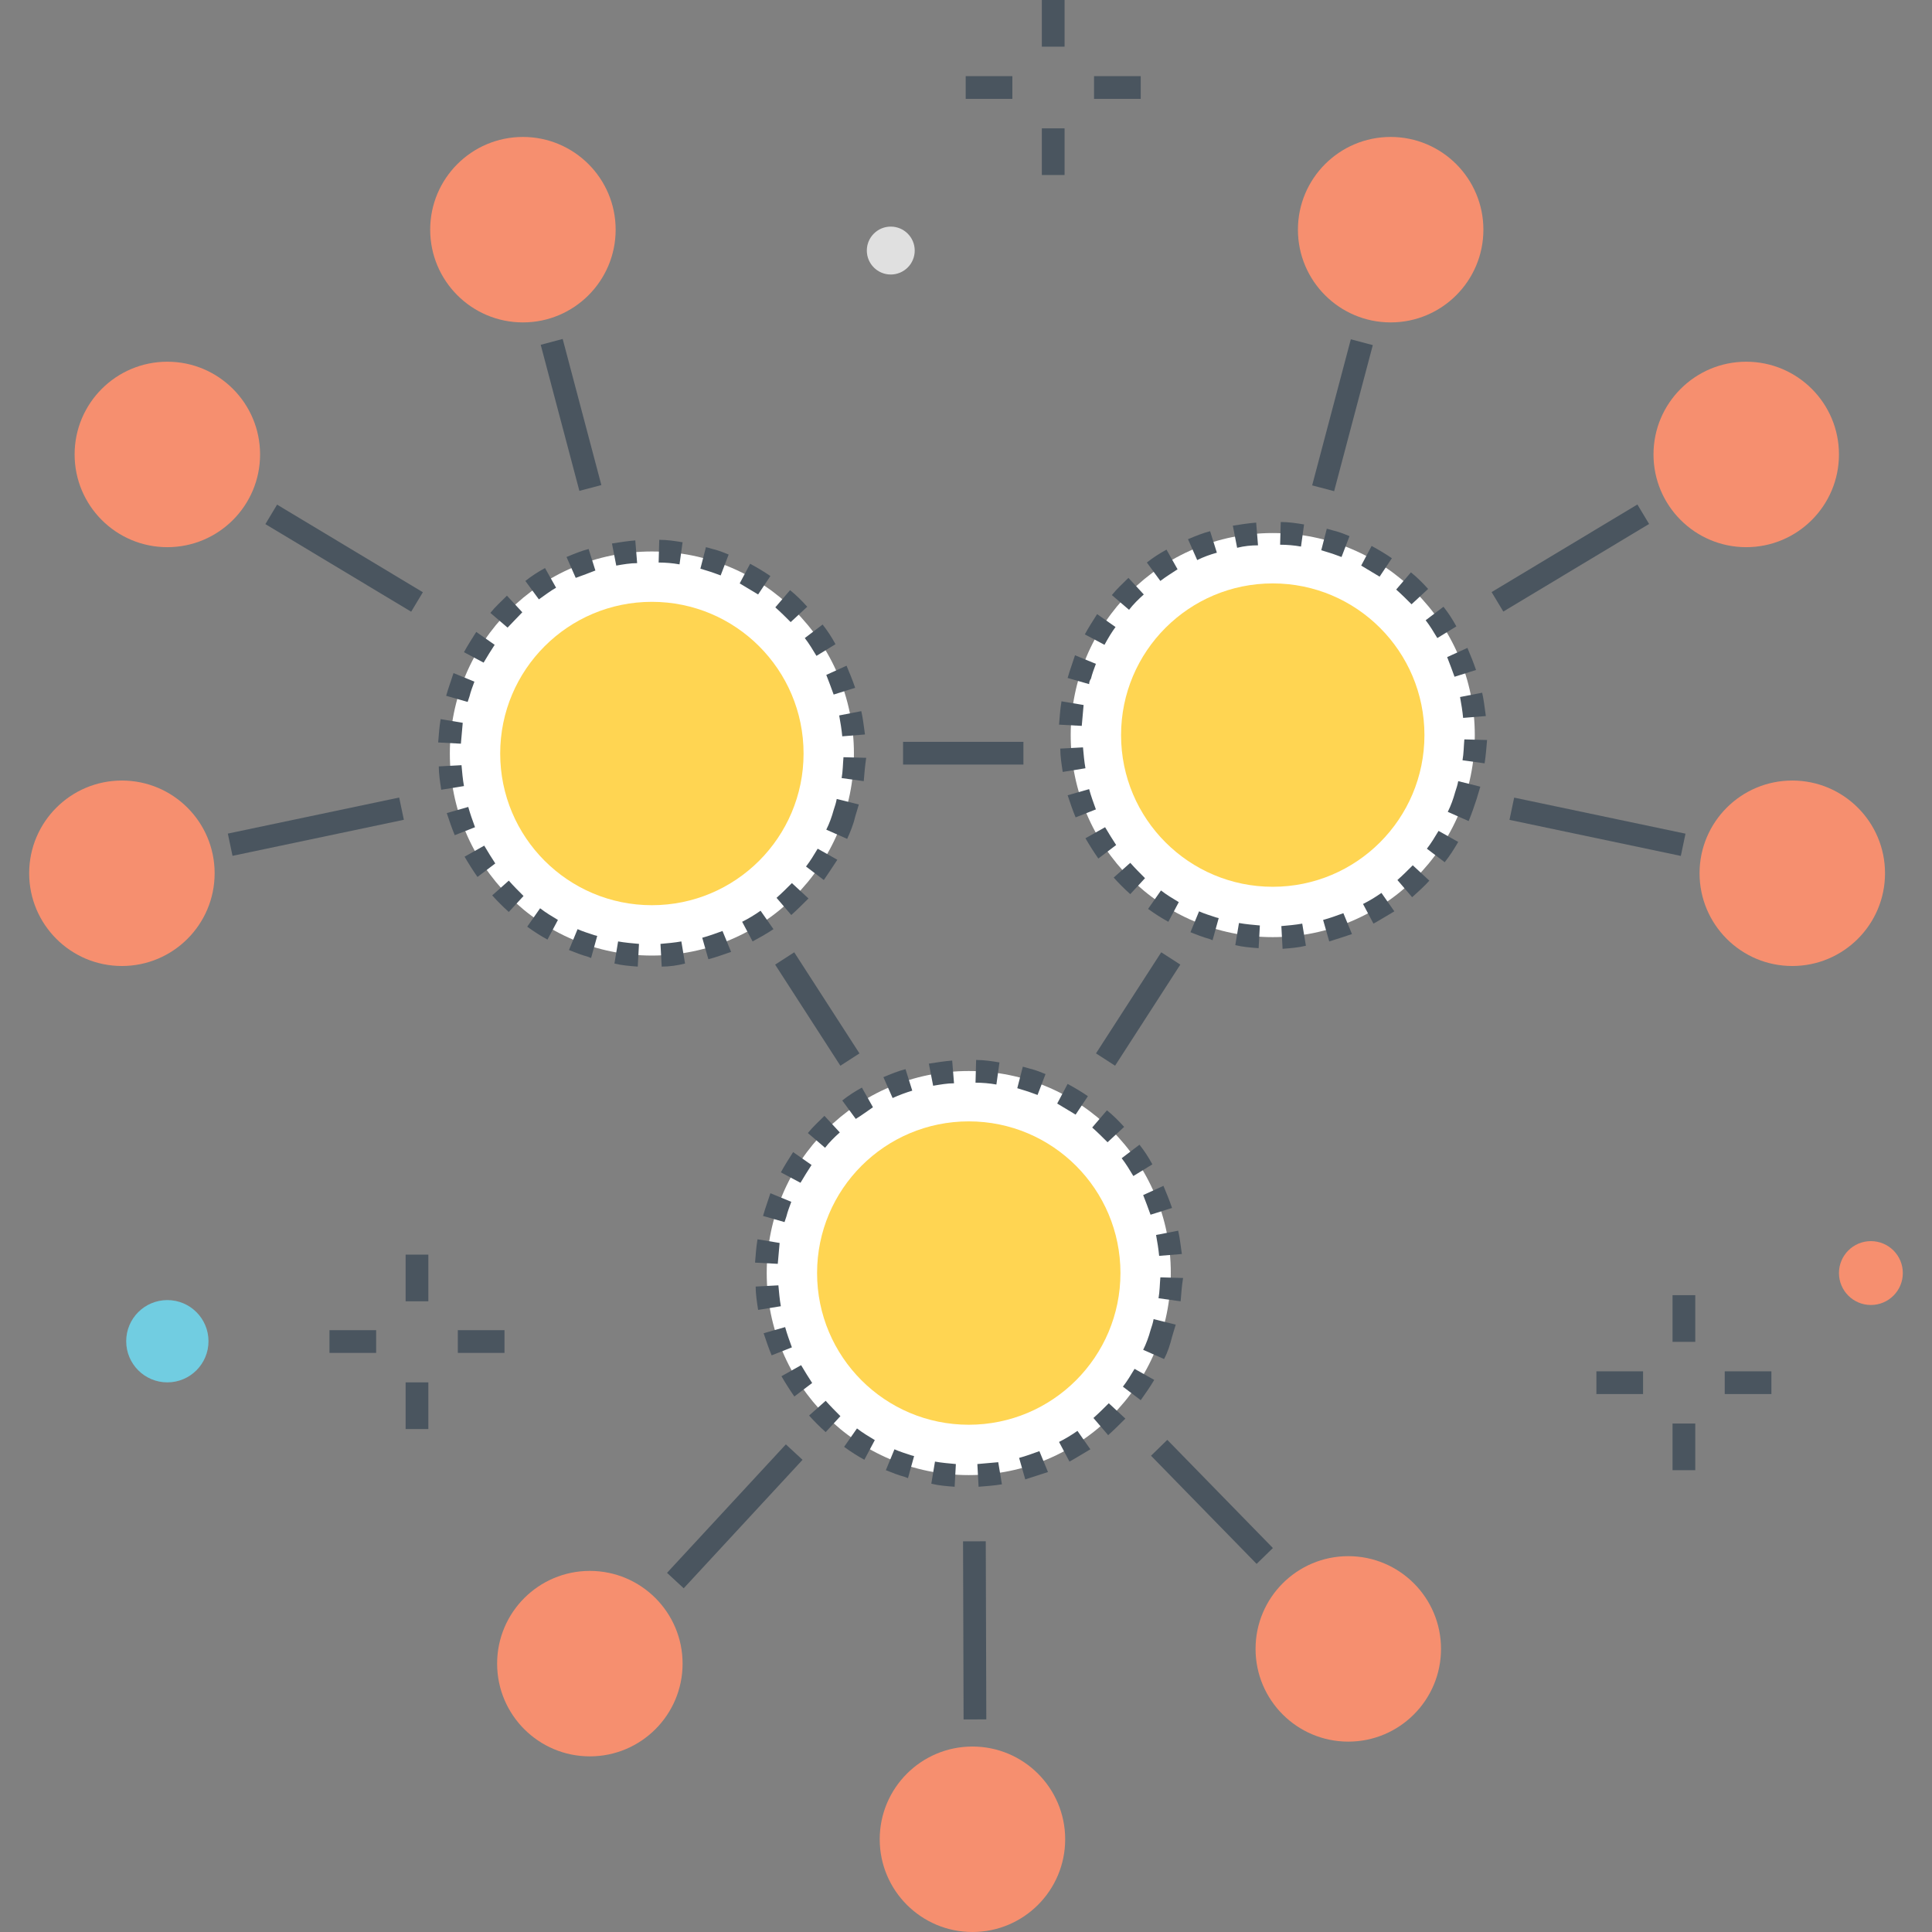 <?xml version="1.0" encoding="iso-8859-1"?>
<!-- Generator: Adobe Illustrator 19.0.0, SVG Export Plug-In . SVG Version: 6.00 Build 0)  -->
<svg version="1.1" id="Capa_1" xmlns="http://www.w3.org/2000/svg" xmlns:xlink="http://www.w3.org/1999/xlink" x="0px" y="0px"
	 viewBox="0 0 314.6 314.6" style="enable-background:new 0 0 314.6 314.6;" xml:space="preserve">
<rect x="0" y="0" width="314.6" height="314.6" fill="#808080" stroke="none"/>
<circle style="fill:#FFFFFF;" cx="106.15" cy="122.7" r="32.9"/>
<circle style="fill:#FFD552;" cx="106.15" cy="122.7" r="24.7"/>
<path style="fill:#4A555F;" d="M107.75,157.4l-0.2-3.7c1.1-0.1,2.3-0.2,3.4-0.4l0.6,3.6C110.35,157.2,109.05,157.4,107.75,157.4z
	 M103.85,157.4c-1.3-0.1-2.6-0.2-3.8-0.5l0.6-3.6c1.1,0.2,2.3,0.3,3.4,0.4L103.85,157.4z M115.35,156.2l-1-3.5
	c1.1-0.3,2.2-0.7,3.3-1.1l1.4,3.4C117.85,155.4,116.55,155.9,115.35,156.2z M96.25,156l-0.5-0.2c-1.1-0.3-2.1-0.7-3.1-1.1l1.4-3.4
	c0.9,0.4,1.9,0.7,2.8,1l0.4,0.1L96.25,156z M122.55,153.3l-1.7-3.2c1-0.5,2-1.1,3-1.8l2.1,3C124.75,152.1,123.65,152.7,122.55,153.3
	z M89.15,153c-1.1-0.6-2.2-1.3-3.3-2.1l2.1-3c0.9,0.7,1.9,1.3,2.9,1.9L89.15,153z M128.85,149l-2.4-2.8c0.9-0.8,1.7-1.6,2.5-2.4
	l2.7,2.5C130.75,147.2,129.85,148.1,128.85,149z M82.85,148.5c-1-0.9-1.9-1.8-2.7-2.7l2.7-2.4c0.8,0.9,1.6,1.7,2.4,2.5L82.85,148.5z
	 M134.15,143.3l-2.9-2.2c0.7-0.9,1.3-1.9,1.9-2.9l3.2,1.8C135.55,141.2,134.85,142.3,134.15,143.3z M77.75,142.8
	c-0.7-1-1.4-2.1-2.1-3.3l3.2-1.8c0.6,1,1.2,2,1.8,2.9L77.75,142.8z M137.95,136.6l-3.4-1.5c0.5-1,0.9-2.1,1.2-3.2
	c0.2-0.6,0.4-1.2,0.5-1.8l3.6,0.9c-0.2,0.7-0.4,1.3-0.6,2C138.95,134.3,138.45,135.5,137.95,136.6z M74.05,136
	c-0.5-1.2-0.9-2.4-1.3-3.6l3.5-1c0.3,1.1,0.7,2.2,1.1,3.3L74.05,136z M71.85,128.6c-0.2-1.3-0.4-2.6-0.4-3.8l3.7-0.2
	c0.1,1.1,0.2,2.3,0.4,3.4L71.85,128.6z M140.65,127.2l-3.6-0.5c0.2-1.1,0.2-2.3,0.3-3.4l3.7,0.1
	C140.85,124.7,140.75,126,140.65,127.2z M75.05,121.1l-3.7-0.2c0.1-1.3,0.2-2.6,0.4-3.8l3.6,0.6C75.25,118.8,75.15,120,75.05,121.1z
	 M137.15,119.9c-0.1-1.1-0.3-2.3-0.5-3.4l3.6-0.7c0.3,1.3,0.4,2.5,0.6,3.8L137.15,119.9z M76.15,114.3l-3.5-1c0.1-0.3,0.2-0.7,0.3-1
	c0.3-0.9,0.6-1.8,0.9-2.7l3.4,1.4c-0.3,0.8-0.6,1.6-0.8,2.4C76.35,113.7,76.25,114,76.15,114.3z M135.75,113.1
	c-0.4-1.1-0.8-2.2-1.2-3.2l3.3-1.5c0.5,1.2,1,2.4,1.4,3.6L135.75,113.1z M78.75,107.9l-3.2-1.7c0.6-1.1,1.3-2.2,2-3.3l3,2.1
	C79.95,105.9,79.35,106.9,78.75,107.9z M132.95,106.8c-0.6-1-1.2-2-1.9-2.9l2.9-2.2c0.8,1,1.5,2.1,2.1,3.2L132.95,106.8z
	 M82.65,102.2l-2.8-2.4c0.8-1,1.8-1.9,2.7-2.8l2.5,2.7C84.25,100.5,83.45,101.4,82.65,102.2z M128.75,101.3
	c-0.8-0.8-1.6-1.6-2.5-2.4l2.4-2.8c1,0.8,1.9,1.7,2.8,2.7L128.75,101.3z M87.75,97.6l-2.2-3c1-0.8,2.1-1.5,3.2-2.1l1.8,3.2
	C89.65,96.2,88.75,96.9,87.75,97.6z M123.45,96.8c-1-0.6-2-1.2-3-1.8l1.7-3.2c1.1,0.6,2.3,1.3,3.3,2L123.45,96.8z M93.75,94.1
	l-1.5-3.4c1.2-0.5,2.4-1,3.6-1.3l1.1,3.5C95.95,93.3,94.85,93.7,93.75,94.1z M117.35,93.7c-0.6-0.2-1.3-0.5-2-0.7
	c-0.4-0.1-0.9-0.3-1.3-0.4l0.9-3.5c0.5,0.1,1,0.3,1.5,0.4c0.7,0.2,1.5,0.5,2.2,0.8L117.35,93.7z M100.35,92.1l-0.7-3.6
	c1.3-0.2,2.5-0.4,3.8-0.5l0.3,3.7C102.65,91.7,101.45,91.9,100.35,92.1z M110.65,91.9c-1.1-0.2-2.3-0.3-3.4-0.3l0.1-3.7
	c1.3,0,2.6,0.2,3.8,0.4L110.65,91.9z"/>
<circle style="fill:#FFFFFF;" cx="157.75" cy="207.3" r="32.9"/>
<circle style="fill:#FFD552;" cx="157.75" cy="207.3" r="24.7"/>
<path style="fill:#4A555F;" d="M159.35,242.1l-0.2-3.7c1.1-0.1,2.3-0.2,3.4-0.3l0.6,3.6C161.95,241.9,160.65,242,159.35,242.1z
	 M155.45,242.1c-1.3-0.1-2.6-0.2-3.8-0.5l0.6-3.6c1.1,0.2,2.3,0.3,3.4,0.4L155.45,242.1z M166.95,240.9l-1-3.5
	c1.1-0.3,2.2-0.7,3.3-1.1l1.4,3.4C169.45,240.1,168.15,240.5,166.95,240.9z M147.85,240.7l-0.5-0.2c-1.1-0.3-2.1-0.7-3.1-1.1
	l1.4-3.4c0.9,0.4,1.9,0.7,2.8,1l0.4,0.1L147.85,240.7z M174.15,238l-1.7-3.2c1-0.5,2-1.1,3-1.8l2.1,3
	C176.35,236.7,175.25,237.4,174.15,238z M140.75,237.7c-1.1-0.6-2.2-1.3-3.3-2.1l2.1-3c0.9,0.7,1.9,1.3,2.9,1.9L140.75,237.7z
	 M180.45,233.7l-2.4-2.8c0.9-0.8,1.7-1.6,2.5-2.4l2.7,2.5C182.35,231.9,181.45,232.8,180.45,233.7z M134.45,233.2
	c-1-0.9-1.9-1.8-2.7-2.7l2.7-2.4c0.8,0.9,1.6,1.7,2.4,2.5L134.45,233.2z M185.75,228l-2.9-2.2c0.7-0.9,1.3-1.9,1.9-2.9l3.2,1.8
	C187.25,225.9,186.45,227,185.75,228z M129.35,227.4c-0.7-1-1.4-2.1-2.1-3.3l3.2-1.8c0.6,1,1.2,2,1.8,2.9L129.35,227.4z
	 M189.55,221.3l-3.4-1.5c0.5-1,0.9-2.1,1.2-3.2c0.2-0.6,0.4-1.2,0.5-1.8l3.6,0.9c-0.2,0.7-0.4,1.3-0.6,2
	C190.55,218.9,190.15,220.2,189.55,221.3z M125.65,220.7c-0.5-1.2-0.9-2.4-1.3-3.6l3.5-1c0.3,1.1,0.7,2.2,1.1,3.3L125.65,220.7z
	 M123.45,213.3c-0.2-1.3-0.4-2.6-0.4-3.8l3.7-0.2c0.1,1.1,0.2,2.3,0.4,3.4L123.45,213.3z M192.25,211.9l-3.6-0.5
	c0.2-1.1,0.2-2.3,0.3-3.4l3.7,0.1C192.45,209.3,192.35,210.6,192.25,211.9z M126.65,205.8l-3.7-0.2c0.1-1.3,0.2-2.6,0.4-3.8l3.6,0.6
	C126.85,203.5,126.75,204.6,126.65,205.8z M188.75,204.5c-0.1-1.1-0.3-2.3-0.5-3.4l3.6-0.7c0.3,1.3,0.4,2.5,0.6,3.8L188.75,204.5z
	 M127.75,199l-3.5-1c0.1-0.3,0.2-0.7,0.3-1c0.3-0.9,0.6-1.8,0.9-2.7l3.4,1.4c-0.3,0.8-0.6,1.6-0.8,2.4
	C127.95,198.4,127.85,198.7,127.75,199z M187.35,197.8c-0.4-1.1-0.8-2.2-1.2-3.2l3.3-1.5c0.5,1.2,1,2.4,1.4,3.6L187.35,197.8z
	 M130.35,192.6l-3.2-1.7c0.6-1.1,1.3-2.2,2-3.3l3,2.1C131.55,190.6,130.95,191.6,130.35,192.6z M184.55,191.5c-0.6-1-1.2-2-1.9-2.9
	l2.9-2.2c0.8,1,1.5,2.1,2.1,3.2L184.55,191.5z M134.35,186.9l-2.8-2.4c0.8-1,1.8-1.9,2.7-2.8l2.5,2.7
	C135.85,185.2,135.05,186,134.35,186.9z M180.35,186c-0.8-0.8-1.6-1.6-2.5-2.4l2.4-2.8c1,0.8,1.9,1.7,2.8,2.7L180.35,186z
	 M139.35,182.2l-2.2-3c1-0.8,2.1-1.5,3.2-2.1l1.8,3.2C141.25,180.9,140.35,181.6,139.35,182.2z M175.15,181.5c-1-0.6-2-1.2-3-1.8
	l1.7-3.2c1.1,0.6,2.3,1.3,3.3,2L175.15,181.5z M145.35,178.8l-1.5-3.4c1.2-0.5,2.4-1,3.6-1.3l1.1,3.5
	C147.55,177.9,146.45,178.3,145.35,178.8z M168.95,178.3c-0.6-0.2-1.3-0.5-2-0.7c-0.4-0.1-0.9-0.3-1.3-0.4l0.9-3.5
	c0.5,0.1,1,0.3,1.5,0.4c0.7,0.2,1.5,0.5,2.2,0.8L168.95,178.3z M151.95,176.8l-0.7-3.6c1.3-0.2,2.5-0.4,3.8-0.5l0.3,3.7
	C154.25,176.4,153.15,176.6,151.95,176.8z M162.25,176.6c-1.1-0.2-2.3-0.3-3.4-0.3l0.1-3.7c1.3,0,2.6,0.2,3.8,0.4L162.25,176.6z"/>
<circle style="fill:#FFFFFF;" cx="207.25" cy="119.7" r="32.9"/>
<circle style="fill:#FFD552;" cx="207.25" cy="119.7" r="24.7"/>
<path style="fill:#4A555F;" d="M208.85,154.5l-0.2-3.7c1.1-0.1,2.3-0.2,3.4-0.4l0.6,3.6C211.45,154.3,210.15,154.4,208.85,154.5z
	 M204.95,154.4c-1.3-0.1-2.6-0.2-3.8-0.5l0.6-3.6c1.1,0.2,2.3,0.3,3.4,0.4L204.95,154.4z M216.45,153.3l-1-3.5
	c1.1-0.3,2.2-0.7,3.3-1.1l1.4,3.4C218.95,152.5,217.75,152.9,216.45,153.3z M197.45,153.1l-0.5-0.2c-1.1-0.3-2.1-0.7-3.1-1.1
	l1.4-3.4c0.9,0.4,1.9,0.7,2.8,1l0.4,0.1L197.45,153.1z M223.65,150.4l-1.7-3.2c1-0.5,2-1.1,3-1.8l2.1,3
	C225.85,149.1,224.75,149.8,223.65,150.4z M190.25,150.1c-1.1-0.6-2.2-1.3-3.3-2.1l2.1-3c0.9,0.7,1.9,1.3,2.9,1.9L190.25,150.1z
	 M229.95,146.1l-2.4-2.8c0.9-0.8,1.7-1.6,2.5-2.4l2.7,2.5C231.95,144.3,230.95,145.2,229.95,146.1z M184.05,145.6
	c-1-0.9-1.9-1.8-2.7-2.7l2.7-2.4c0.8,0.9,1.6,1.7,2.4,2.5L184.05,145.6z M235.25,140.4l-2.9-2.2c0.7-0.9,1.3-1.9,1.9-2.9l3.2,1.8
	C236.75,138.3,236.05,139.4,235.25,140.4z M178.85,139.8c-0.7-1-1.4-2.1-2.1-3.3l3.2-1.8c0.6,1,1.2,2,1.8,2.9L178.85,139.8z
	 M239.15,133.7l-3.4-1.5c0.5-1,0.9-2.1,1.2-3.2c0.2-0.6,0.4-1.2,0.5-1.8l3.6,0.9c-0.2,0.7-0.4,1.3-0.6,2
	C240.05,131.3,239.65,132.5,239.15,133.7z M175.15,133.1c-0.5-1.2-0.9-2.4-1.3-3.6l3.5-1c0.3,1.1,0.7,2.2,1.1,3.3L175.15,133.1z
	 M173.05,125.7c-0.2-1.3-0.4-2.6-0.4-3.8l3.7-0.2c0.1,1.1,0.2,2.3,0.4,3.4L173.05,125.7z M241.75,124.3l-3.6-0.5
	c0.2-1.1,0.2-2.3,0.3-3.4l3.7,0.1C242.05,121.7,241.95,123,241.75,124.3z M176.15,118.2l-3.7-0.2c0.1-1.3,0.2-2.6,0.4-3.8l3.6,0.6
	C176.35,115.9,176.25,117,176.15,118.2z M238.25,116.9c-0.1-1.1-0.3-2.3-0.5-3.4l3.6-0.7c0.3,1.3,0.4,2.5,0.6,3.8L238.25,116.9z
	 M177.35,111.4l-3.5-1c0.1-0.3,0.2-0.7,0.3-1c0.3-0.9,0.6-1.8,0.9-2.7l3.4,1.4c-0.3,0.8-0.6,1.6-0.8,2.4
	C177.45,110.8,177.35,111.1,177.35,111.4z M236.85,110.2c-0.4-1.1-0.8-2.2-1.2-3.2l3.3-1.5c0.5,1.2,1,2.4,1.4,3.6L236.85,110.2z
	 M179.85,105l-3.2-1.7c0.6-1.1,1.3-2.2,2-3.3l3,2.1C181.05,102.9,180.45,103.9,179.85,105z M234.05,103.9c-0.6-1-1.2-2-1.9-2.9
	l2.9-2.2c0.8,1,1.5,2.1,2.1,3.2L234.05,103.9z M183.85,99.3l-2.8-2.4c0.8-1,1.8-1.9,2.7-2.8l2.5,2.7
	C185.35,97.6,184.55,98.4,183.85,99.3z M229.85,98.4c-0.8-0.8-1.6-1.6-2.5-2.4l2.4-2.8c1,0.8,1.9,1.7,2.8,2.7L229.85,98.4z
	 M188.95,94.6l-2.2-3c1-0.8,2.1-1.5,3.2-2.1l1.8,3.2C190.85,93.3,189.85,93.9,188.95,94.6z M224.65,93.9c-1-0.6-2-1.2-3-1.8l1.7-3.2
	c1.1,0.6,2.3,1.3,3.3,2L224.65,93.9z M194.95,91.2l-1.5-3.4c1.2-0.5,2.4-1,3.6-1.3l1.1,3.5C197.05,90.3,195.95,90.7,194.95,91.2z
	 M218.45,90.7c-0.6-0.2-1.3-0.5-2-0.7c-0.4-0.1-0.9-0.3-1.3-0.4l0.9-3.5c0.5,0.1,1,0.3,1.5,0.4c0.7,0.2,1.5,0.5,2.2,0.8L218.45,90.7
	z M201.45,89.2l-0.7-3.6c1.3-0.2,2.5-0.4,3.8-0.5l0.3,3.7C203.75,88.8,202.65,88.9,201.45,89.2z M211.85,89
	c-1.1-0.2-2.3-0.3-3.4-0.3l0.1-3.7c1.3,0,2.6,0.2,3.8,0.4L211.85,89z"/>
<g>
	<circle style="fill:#F68F6F;" cx="226.45" cy="37.4" r="15.1"/>
	<circle style="fill:#F68F6F;" cx="291.85" cy="142.2" r="15.1"/>
	<circle style="fill:#F68F6F;" cx="284.35" cy="74" r="15.1"/>
</g>
<g>
	
		<rect x="253.747" y="76.997" transform="matrix(-0.515 -0.857 0.857 -0.515 309.487 356.701)" style="fill:#4A555F;" width="3.7" height="27.699"/>
	
		<rect x="216.851" y="55.297" transform="matrix(-0.967 -0.256 0.256 -0.967 412.784 188.969)" style="fill:#4A555F;" width="3.7" height="24.599"/>
	
		<rect x="246.016" y="132.814" transform="matrix(-0.979 -0.206 0.206 -0.979 487.189 320.079)" style="fill:#4A555F;" width="28.499" height="3.7"/>
</g>
<g>
	<circle style="fill:#F68F6F;" cx="219.55" cy="268.5" r="15.1"/>
	<circle style="fill:#F68F6F;" cx="96.05" cy="270.9" r="15.1"/>
	<circle style="fill:#F68F6F;" cx="158.35" cy="299.5" r="15.1"/>
</g>
<g>
	
		<rect x="144.212" y="263.632" transform="matrix(-0.003 -1 1 -0.003 -106.293 424.991)" style="fill:#4A555F;" width="29" height="3.7"/>
	
		<rect x="185.053" y="242.909" transform="matrix(-0.699 -0.716 0.716 -0.699 160.054 556.951)" style="fill:#4A555F;" width="24.6" height="3.7"/>
	
		<rect x="117.678" y="232.598" transform="matrix(-0.734 -0.679 0.679 -0.734 39.773 509.26)" style="fill:#4A555F;" width="3.7" height="28.5"/>
</g>
<g>
	<circle style="fill:#F68F6F;" cx="85.15" cy="37.4" r="15.1"/>
	<circle style="fill:#F68F6F;" cx="19.85" cy="142.2" r="15.1"/>
	<circle style="fill:#F68F6F;" cx="27.25" cy="74" r="15.1"/>
</g>
<g>
	
		<rect x="42.238" y="89.024" transform="matrix(-0.857 -0.515 0.515 -0.857 57.304 197.655)" style="fill:#4A555F;" width="27.7" height="3.7"/>
	
		<rect x="80.64" y="65.736" transform="matrix(-0.256 -0.967 0.967 -0.256 51.421 174.739)" style="fill:#4A555F;" width="24.599" height="3.7"/>
	
		<rect x="49.513" y="120.376" transform="matrix(-0.206 -0.979 0.979 -0.206 -69.786 212.632)" style="fill:#4A555F;" width="3.7" height="28.499"/>
	<rect x="147.05" y="120.8" style="fill:#4A555F;" width="19.6" height="3.7"/>
	
		<rect x="123.224" y="162.362" transform="matrix(-0.542 -0.84 0.84 -0.542 67.247 365.047)" style="fill:#4A555F;" width="19.599" height="3.7"/>
	
		<rect x="183.563" y="154.398" transform="matrix(-0.84 -0.542 0.542 -0.84 252.085 402.721)" style="fill:#4A555F;" width="3.7" height="19.599"/>
	<rect x="272.35" y="210.9" style="fill:#4A555F;" width="3.7" height="7.6"/>
	<rect x="272.35" y="231.8" style="fill:#4A555F;" width="3.7" height="7.6"/>
	<rect x="280.85" y="223.3" style="fill:#4A555F;" width="7.6" height="3.7"/>
	<rect x="259.95" y="223.3" style="fill:#4A555F;" width="7.6" height="3.7"/>
	<rect x="169.65" style="fill:#4A555F;" width="3.7" height="7.6"/>
	<rect x="169.65" y="20.9" style="fill:#4A555F;" width="3.7" height="7.6"/>
	<rect x="178.15" y="12.4" style="fill:#4A555F;" width="7.6" height="3.7"/>
	<rect x="157.25" y="12.4" style="fill:#4A555F;" width="7.6" height="3.7"/>
	<rect x="66.05" y="204.3" style="fill:#4A555F;" width="3.7" height="7.6"/>
	<rect x="66.05" y="225.1" style="fill:#4A555F;" width="3.7" height="7.6"/>
	<rect x="74.55" y="216.6" style="fill:#4A555F;" width="7.6" height="3.7"/>
	<rect x="53.65" y="216.6" style="fill:#4A555F;" width="7.6" height="3.7"/>
</g>
<circle style="fill:#F68F6F;" cx="304.65" cy="207.3" r="5.2"/>
<circle style="fill:#71CDE1;" cx="27.25" cy="218.4" r="6.7"/>
<circle style="fill:#E0E0E0;" cx="145.05" cy="40.8" r="3.9"/>
<g>
</g>
<g>
</g>
<g>
</g>
<g>
</g>
<g>
</g>
<g>
</g>
<g>
</g>
<g>
</g>
<g>
</g>
<g>
</g>
<g>
</g>
<g>
</g>
<g>
</g>
<g>
</g>
<g>
</g>
</svg>
